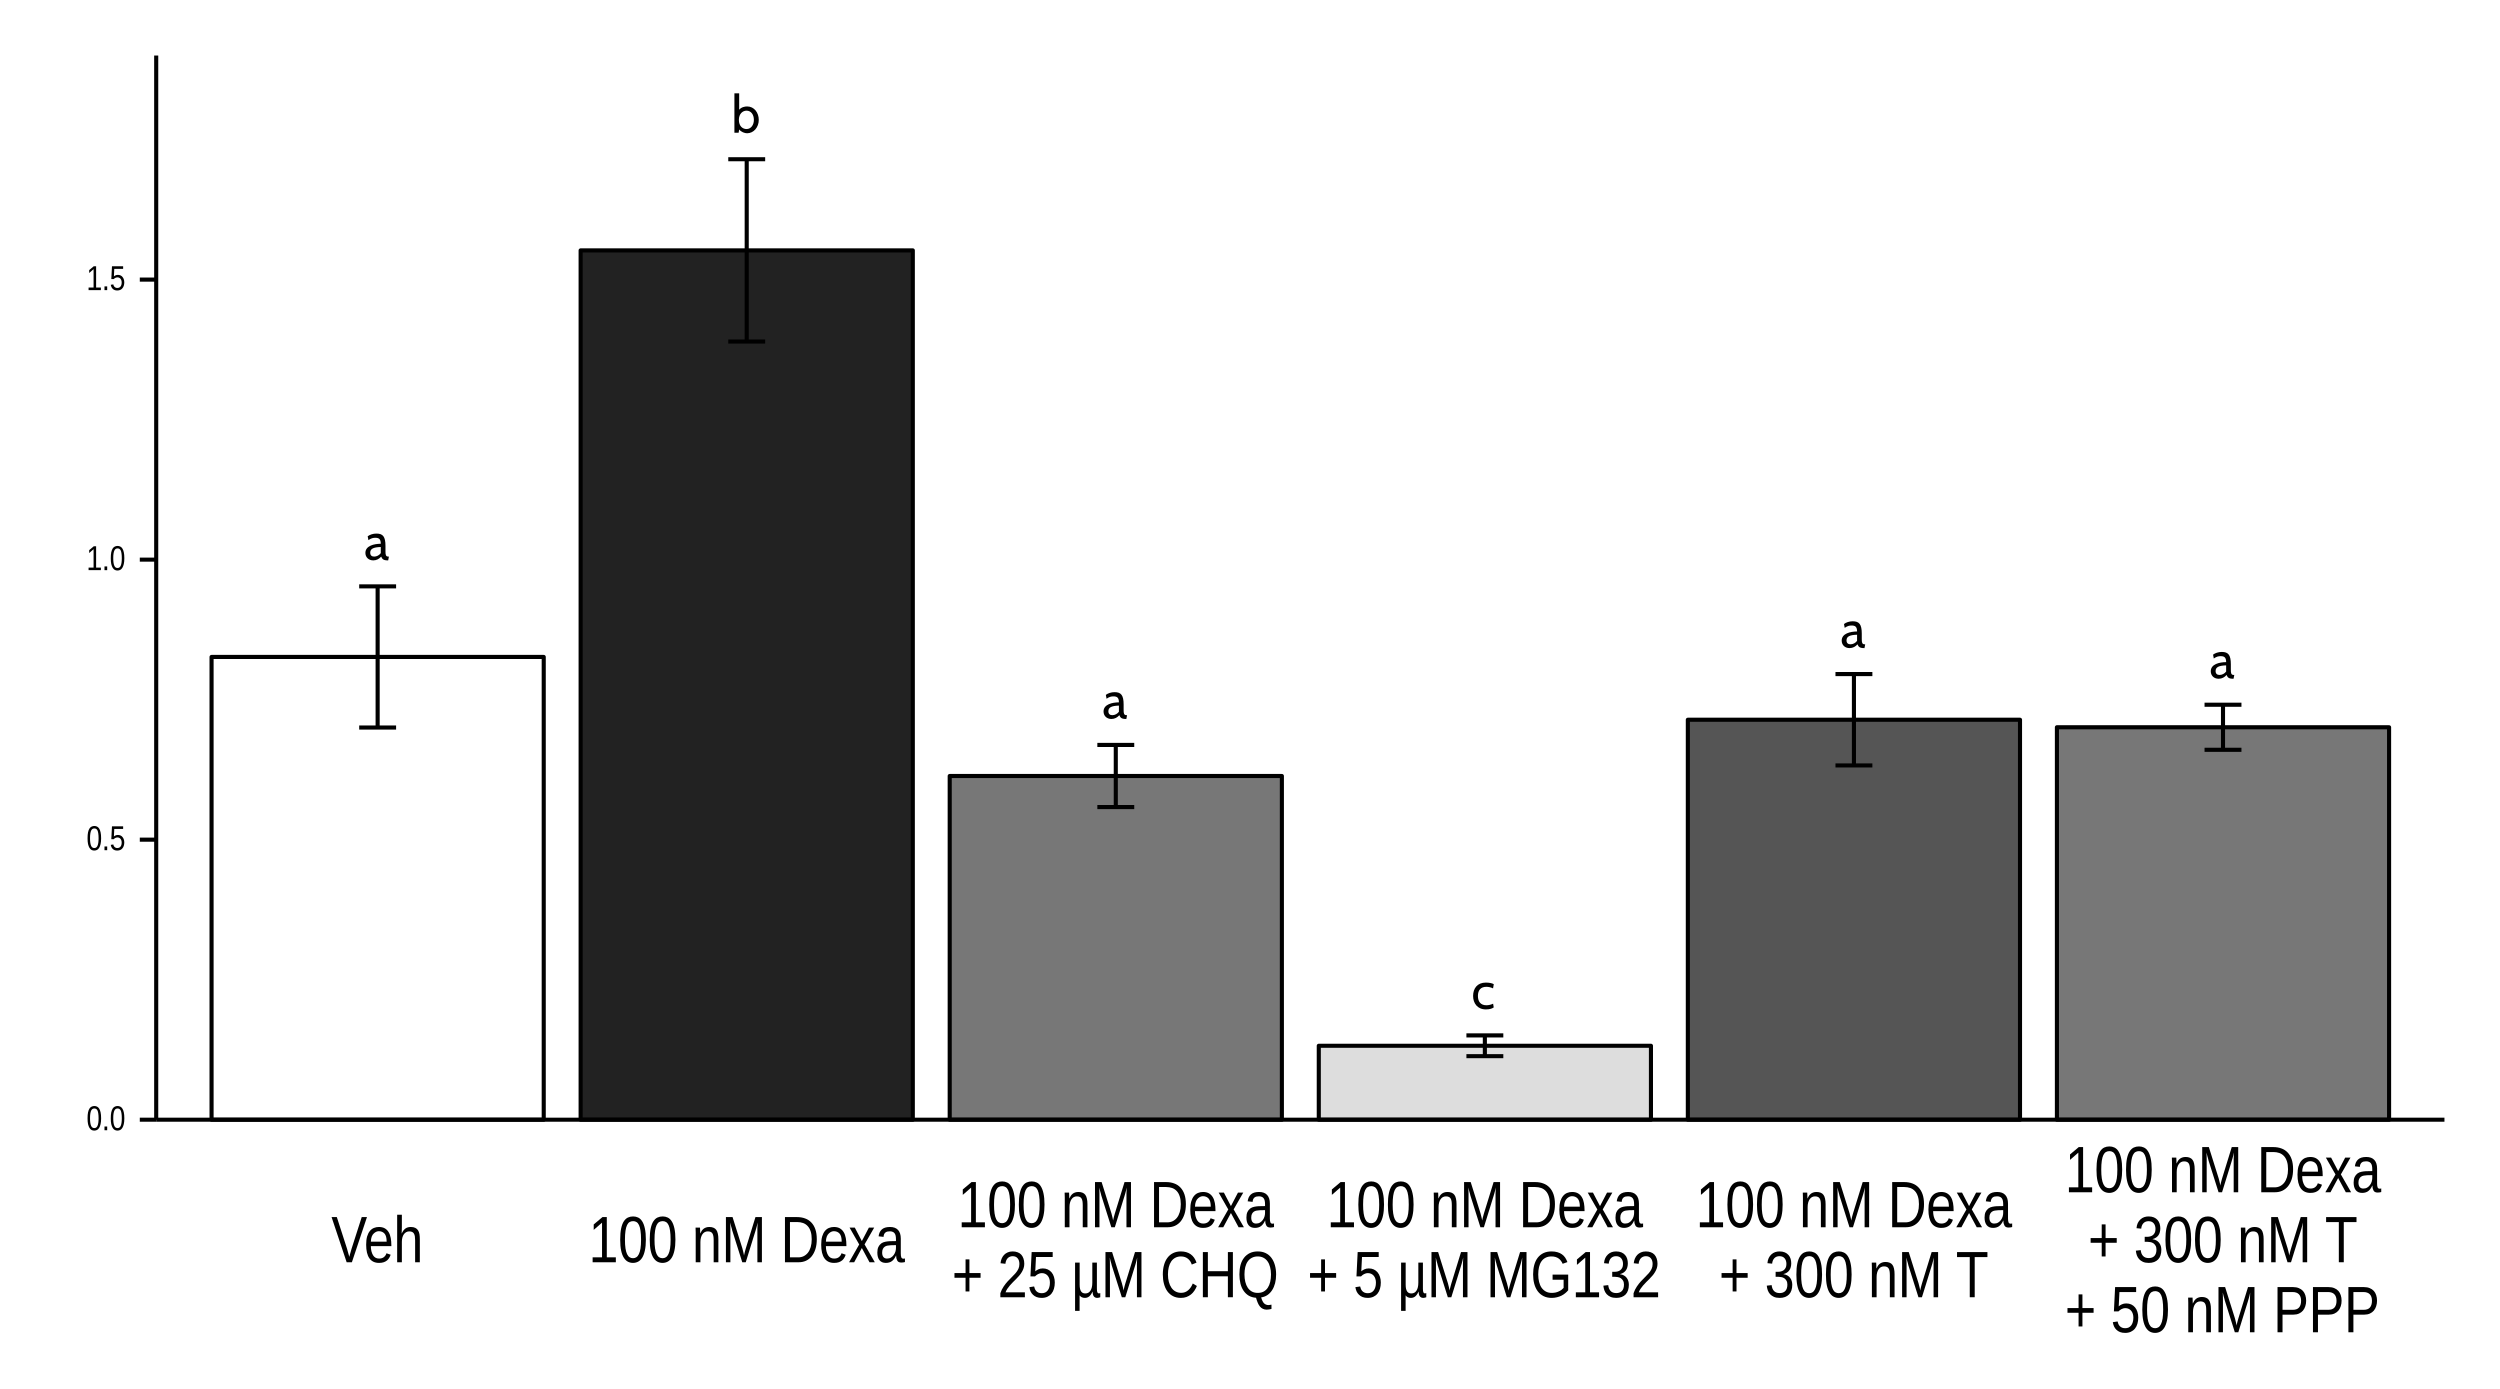 <?xml version="1.0" encoding="UTF-8"?>
<svg xmlns="http://www.w3.org/2000/svg" xmlns:xlink="http://www.w3.org/1999/xlink" width="648pt" height="360pt" viewBox="0 0 648 360" version="1.1">
<defs>
<g>
<symbol overflow="visible" id="glyph0-0">
<path style="stroke:none;" d="M 2.203 -3.406 L 2.203 -4.906 L 0.984 -4.906 L 0.984 -3.406 Z M 2.203 -3.406 "/>
</symbol>
<symbol overflow="visible" id="glyph0-1">
<path style="stroke:none;" d="M 6.422 -0.844 L 6.297 -0.844 C 5.594 -0.844 5.531 -1.297 5.531 -2.25 L 5.531 -3.609 C 5.531 -6.016 4.875 -6.812 3.188 -6.812 C 2.297 -6.812 1.453 -6.516 0.922 -6.109 L 1.109 -5.109 C 1.812 -5.609 2.359 -5.719 2.859 -5.719 C 3.797 -5.719 4.312 -5.438 4.312 -4.172 C 2.609 -4.156 0.328 -3.672 0.328 -1.797 C 0.328 -0.688 1.141 0.141 2.375 0.141 C 3.234 0.141 3.922 -0.266 4.422 -0.844 C 4.688 -0.219 4.953 0.141 6.141 0.141 L 6.234 0.141 Z M 4.312 -1.734 C 3.922 -1.203 3.266 -0.844 2.609 -0.844 C 2 -0.844 1.578 -1.141 1.578 -1.859 C 1.578 -2.859 2.375 -3.266 4.312 -3.328 Z M 4.312 -1.734 "/>
</symbol>
<symbol overflow="visible" id="glyph0-2">
<path style="stroke:none;" d="M 4.094 0.141 C 5.797 0.141 7.125 -1.391 7.125 -3.328 C 7.125 -5.156 5.969 -6.812 4.109 -6.812 C 3.516 -6.812 2.609 -6.641 2.047 -5.953 L 2.047 -10.203 L 0.812 -10.203 L 0.812 0 L 1.906 0 L 2.047 -0.844 C 2.547 -0.188 3.5 0.141 4.094 0.141 Z M 3.953 -5.719 C 5.125 -5.719 5.859 -4.688 5.859 -3.328 C 5.859 -2.031 5.125 -0.953 3.953 -0.953 C 2.984 -0.953 1.969 -1.656 1.969 -3.328 C 1.969 -4.938 2.984 -5.719 3.953 -5.719 Z M 3.953 -5.719 "/>
</symbol>
<symbol overflow="visible" id="glyph0-3">
<path style="stroke:none;" d="M 3.766 0.141 C 4.844 0.141 5.406 -0.109 5.797 -0.375 L 5.641 -1.344 C 5.109 -1.094 4.516 -0.938 3.891 -0.938 C 2.406 -0.938 1.703 -1.891 1.703 -3.344 C 1.703 -4.828 2.406 -5.719 3.891 -5.719 C 4.516 -5.719 5.094 -5.562 5.625 -5.312 L 5.812 -6.406 C 5.422 -6.625 4.766 -6.812 3.75 -6.812 C 1.531 -6.812 0.453 -5.297 0.453 -3.344 C 0.453 -1.484 1.547 0.141 3.766 0.141 Z M 3.766 0.141 "/>
</symbol>
<symbol overflow="visible" id="glyph1-0">
<path style="stroke:none;" d="M 0.188 0 L 0.188 -6 L 1.672 -6 L 1.672 0 Z M 0.375 -0.297 L 1.5 -0.297 L 1.5 -5.703 L 0.375 -5.703 Z M 0.375 -0.297 "/>
</symbol>
<symbol overflow="visible" id="glyph1-1">
<path style="stroke:none;" d="M 3.812 -3.094 C 3.812 -2.5 3.766 -2 3.672 -1.594 C 3.578 -1.188 3.453 -0.859 3.297 -0.609 C 3.141 -0.359 2.953 -0.176 2.734 -0.062 C 2.516 0.039 2.281 0.094 2.031 0.094 C 1.789 0.094 1.562 0.039 1.344 -0.062 C 1.133 -0.176 0.953 -0.359 0.797 -0.609 C 0.641 -0.859 0.516 -1.188 0.422 -1.594 C 0.336 -2 0.297 -2.5 0.297 -3.094 C 0.297 -3.719 0.336 -4.234 0.422 -4.641 C 0.516 -5.055 0.641 -5.383 0.797 -5.625 C 0.953 -5.863 1.141 -6.031 1.359 -6.125 C 1.578 -6.227 1.812 -6.281 2.062 -6.281 C 2.312 -6.281 2.539 -6.227 2.75 -6.125 C 2.957 -6.031 3.141 -5.863 3.297 -5.625 C 3.461 -5.383 3.586 -5.055 3.672 -4.641 C 3.766 -4.234 3.812 -3.719 3.812 -3.094 Z M 3.156 -3.094 C 3.156 -3.594 3.129 -4.004 3.078 -4.328 C 3.035 -4.648 2.969 -4.91 2.875 -5.109 C 2.781 -5.305 2.664 -5.441 2.531 -5.516 C 2.395 -5.598 2.238 -5.641 2.062 -5.641 C 1.883 -5.641 1.723 -5.598 1.578 -5.516 C 1.441 -5.43 1.328 -5.289 1.234 -5.094 C 1.141 -4.906 1.066 -4.645 1.016 -4.312 C 0.961 -3.988 0.938 -3.582 0.938 -3.094 C 0.938 -2.625 0.961 -2.223 1.016 -1.891 C 1.066 -1.566 1.141 -1.305 1.234 -1.109 C 1.328 -0.91 1.441 -0.77 1.578 -0.688 C 1.711 -0.602 1.867 -0.562 2.047 -0.562 C 2.223 -0.562 2.379 -0.602 2.516 -0.688 C 2.648 -0.77 2.766 -0.91 2.859 -1.109 C 2.953 -1.305 3.023 -1.566 3.078 -1.891 C 3.129 -2.223 3.156 -2.625 3.156 -3.094 Z M 3.156 -3.094 "/>
</symbol>
<symbol overflow="visible" id="glyph1-2">
<path style="stroke:none;" d="M 0.672 0 L 0.672 -0.969 L 1.375 -0.969 L 1.375 0 Z M 0.672 0 "/>
</symbol>
<symbol overflow="visible" id="glyph1-3">
<path style="stroke:none;" d="M 3.797 -2.016 C 3.797 -1.703 3.754 -1.414 3.672 -1.156 C 3.598 -0.906 3.484 -0.688 3.328 -0.5 C 3.18 -0.312 2.992 -0.164 2.766 -0.062 C 2.547 0.039 2.285 0.094 1.984 0.094 C 1.723 0.094 1.492 0.055 1.297 -0.016 C 1.098 -0.098 0.93 -0.207 0.797 -0.344 C 0.66 -0.477 0.551 -0.633 0.469 -0.812 C 0.383 -0.988 0.328 -1.18 0.297 -1.391 L 0.953 -1.484 C 0.973 -1.359 1.008 -1.238 1.062 -1.125 C 1.113 -1.02 1.18 -0.926 1.266 -0.844 C 1.348 -0.758 1.445 -0.691 1.562 -0.641 C 1.688 -0.586 1.836 -0.562 2.016 -0.562 C 2.18 -0.562 2.332 -0.594 2.469 -0.656 C 2.602 -0.719 2.719 -0.805 2.812 -0.922 C 2.914 -1.047 2.992 -1.195 3.047 -1.375 C 3.098 -1.562 3.125 -1.77 3.125 -2 C 3.125 -2.188 3.098 -2.359 3.047 -2.516 C 2.992 -2.68 2.922 -2.82 2.828 -2.938 C 2.734 -3.051 2.617 -3.141 2.484 -3.203 C 2.348 -3.273 2.191 -3.312 2.016 -3.312 C 1.91 -3.312 1.812 -3.297 1.719 -3.266 C 1.633 -3.242 1.551 -3.211 1.469 -3.172 C 1.395 -3.129 1.32 -3.082 1.25 -3.031 C 1.188 -2.977 1.129 -2.922 1.078 -2.859 L 0.438 -2.859 L 0.609 -6.188 L 3.5 -6.188 L 3.5 -5.516 L 1.203 -5.516 L 1.109 -3.562 C 1.223 -3.664 1.363 -3.754 1.531 -3.828 C 1.707 -3.91 1.914 -3.953 2.156 -3.953 C 2.406 -3.953 2.629 -3.906 2.828 -3.812 C 3.035 -3.719 3.207 -3.582 3.344 -3.406 C 3.488 -3.238 3.598 -3.035 3.672 -2.797 C 3.754 -2.555 3.797 -2.297 3.797 -2.016 Z M 3.797 -2.016 "/>
</symbol>
<symbol overflow="visible" id="glyph1-4">
<path style="stroke:none;" d="M 0.562 0 L 0.562 -0.672 L 1.859 -0.672 L 1.859 -5.438 L 0.719 -4.438 L 0.719 -5.188 L 1.906 -6.188 L 2.516 -6.188 L 2.516 -0.672 L 3.75 -0.672 L 3.75 0 Z M 0.562 0 "/>
</symbol>
<symbol overflow="visible" id="glyph2-0">
<path style="stroke:none;" d="M 0.344 0 L 0.344 -11.328 L 3.172 -11.328 L 3.172 0 Z M 0.703 -0.562 L 2.828 -0.562 L 2.828 -10.766 L 0.703 -10.766 Z M 0.703 -0.562 "/>
</symbol>
<symbol overflow="visible" id="glyph2-1">
<path style="stroke:none;" d="M 5.328 0 L 3.969 0 L 0.062 -11.703 L 1.422 -11.703 L 4.078 -3.469 C 4.078 -3.469 4.145 -3.219 4.281 -2.719 L 4.469 -2.062 C 4.469 -2.062 4.531 -1.836 4.656 -1.391 C 4.656 -1.391 4.711 -1.609 4.828 -2.047 C 4.828 -2.047 4.891 -2.266 5.016 -2.703 L 5.234 -3.469 L 7.875 -11.703 L 9.234 -11.703 Z M 5.328 0 "/>
</symbol>
<symbol overflow="visible" id="glyph2-2">
<path style="stroke:none;" d="M 1.812 -4.172 C 1.812 -3.703 1.859 -3.27 1.953 -2.875 C 2.055 -2.477 2.191 -2.133 2.359 -1.844 C 2.523 -1.562 2.738 -1.344 3 -1.188 C 3.258 -1.031 3.57 -0.953 3.938 -0.953 C 4.469 -0.953 4.891 -1.082 5.203 -1.344 C 5.523 -1.602 5.742 -1.93 5.859 -2.328 L 6.938 -1.953 C 6.863 -1.703 6.754 -1.453 6.609 -1.203 C 6.473 -0.953 6.289 -0.723 6.062 -0.516 C 5.832 -0.316 5.539 -0.148 5.188 -0.016 C 4.844 0.109 4.426 0.172 3.938 0.172 C 2.844 0.172 2.008 -0.223 1.438 -1.016 C 0.875 -1.805 0.594 -2.984 0.594 -4.547 C 0.594 -5.391 0.676 -6.102 0.844 -6.688 C 1.02 -7.27 1.258 -7.742 1.562 -8.109 C 1.863 -8.473 2.211 -8.734 2.609 -8.891 C 3.004 -9.055 3.43 -9.141 3.891 -9.141 C 4.504 -9.141 5.02 -9.02 5.438 -8.781 C 6.238 -8.312 6.75 -7.473 6.969 -6.266 C 7.07 -5.68 7.125 -5.051 7.125 -4.375 L 7.125 -4.172 Z M 5.906 -5.328 C 5.906 -6.328 5.719 -7.031 5.344 -7.438 C 4.969 -7.844 4.477 -8.047 3.875 -8.047 C 3.438 -8.047 3.016 -7.863 2.609 -7.5 C 2.109 -7.07 1.844 -6.348 1.812 -5.328 Z M 5.906 -5.328 "/>
</symbol>
<symbol overflow="visible" id="glyph2-3">
<path style="stroke:none;" d="M 2.156 -7.453 C 2.289 -7.754 2.438 -8.008 2.594 -8.219 C 2.758 -8.438 2.938 -8.613 3.125 -8.75 C 3.312 -8.883 3.52 -8.984 3.75 -9.047 C 3.977 -9.109 4.234 -9.141 4.516 -9.141 C 4.984 -9.141 5.367 -9.062 5.672 -8.906 C 5.973 -8.758 6.211 -8.547 6.391 -8.266 C 6.566 -7.984 6.688 -7.648 6.75 -7.266 C 6.812 -6.879 6.844 -6.453 6.844 -5.984 L 6.844 0 L 5.625 0 L 5.625 -5.688 C 5.625 -6.07 5.602 -6.406 5.562 -6.688 C 5.52 -6.977 5.441 -7.219 5.328 -7.406 C 5.223 -7.602 5.07 -7.75 4.875 -7.844 C 4.676 -7.945 4.414 -8 4.094 -8 C 3.812 -8 3.551 -7.93 3.312 -7.797 C 3.082 -7.672 2.883 -7.492 2.719 -7.266 C 2.551 -7.035 2.422 -6.754 2.328 -6.422 C 2.234 -6.086 2.188 -5.711 2.188 -5.297 L 2.188 0 L 0.969 0 L 0.969 -12.312 L 2.188 -12.312 L 2.188 -9.109 C 2.188 -8.93 2.18 -8.75 2.172 -8.562 C 2.172 -8.383 2.164 -8.219 2.156 -8.062 C 2.156 -7.906 2.148 -7.77 2.141 -7.656 C 2.141 -7.551 2.141 -7.484 2.141 -7.453 Z M 2.156 -7.453 "/>
</symbol>
<symbol overflow="visible" id="glyph2-4">
<path style="stroke:none;" d="M 1.062 0 L 1.062 -1.266 L 3.5 -1.266 L 3.5 -10.266 L 1.344 -8.391 L 1.344 -9.797 L 3.609 -11.703 L 4.734 -11.703 L 4.734 -1.266 L 7.078 -1.266 L 7.078 0 Z M 1.062 0 "/>
</symbol>
<symbol overflow="visible" id="glyph2-5">
<path style="stroke:none;" d="M 7.203 -5.859 C 7.203 -4.734 7.113 -3.785 6.938 -3.016 C 6.77 -2.254 6.535 -1.633 6.234 -1.156 C 5.93 -0.688 5.578 -0.348 5.172 -0.141 C 4.766 0.066 4.328 0.172 3.859 0.172 C 3.391 0.172 2.953 0.066 2.547 -0.141 C 2.148 -0.348 1.801 -0.688 1.5 -1.156 C 1.195 -1.625 0.961 -2.238 0.797 -3 C 0.629 -3.77 0.547 -4.723 0.547 -5.859 C 0.547 -7.035 0.629 -8.008 0.797 -8.781 C 0.961 -9.551 1.195 -10.164 1.5 -10.625 C 1.801 -11.082 2.156 -11.406 2.562 -11.594 C 2.969 -11.781 3.414 -11.875 3.906 -11.875 C 4.363 -11.875 4.789 -11.781 5.188 -11.594 C 5.594 -11.406 5.941 -11.082 6.234 -10.625 C 6.535 -10.164 6.77 -9.551 6.938 -8.781 C 7.113 -8.008 7.203 -7.035 7.203 -5.859 Z M 5.953 -5.859 C 5.953 -6.785 5.906 -7.555 5.812 -8.172 C 5.727 -8.785 5.598 -9.273 5.422 -9.641 C 5.242 -10.016 5.023 -10.273 4.766 -10.422 C 4.516 -10.578 4.227 -10.656 3.906 -10.656 C 3.562 -10.656 3.254 -10.578 2.984 -10.422 C 2.723 -10.266 2.504 -10.004 2.328 -9.641 C 2.148 -9.273 2.016 -8.781 1.922 -8.156 C 1.828 -7.539 1.781 -6.773 1.781 -5.859 C 1.781 -4.953 1.828 -4.191 1.922 -3.578 C 2.016 -2.973 2.148 -2.484 2.328 -2.109 C 2.504 -1.734 2.723 -1.461 2.984 -1.297 C 3.242 -1.129 3.539 -1.047 3.875 -1.047 C 4.195 -1.047 4.484 -1.129 4.734 -1.297 C 4.992 -1.461 5.211 -1.734 5.391 -2.109 C 5.578 -2.484 5.719 -2.973 5.812 -3.578 C 5.906 -4.191 5.953 -4.953 5.953 -5.859 Z M 5.953 -5.859 "/>
</symbol>
<symbol overflow="visible" id="glyph2-6">
<path style="stroke:none;" d=""/>
</symbol>
<symbol overflow="visible" id="glyph2-7">
<path style="stroke:none;" d="M 5.625 0 L 5.625 -5.688 C 5.625 -6.125 5.598 -6.488 5.547 -6.781 C 5.492 -7.082 5.406 -7.32 5.281 -7.5 C 5.164 -7.676 5.008 -7.801 4.812 -7.875 C 4.625 -7.957 4.383 -8 4.094 -8 C 3.812 -8 3.551 -7.938 3.312 -7.812 C 3.082 -7.688 2.883 -7.504 2.719 -7.266 C 2.551 -7.035 2.422 -6.742 2.328 -6.391 C 2.234 -6.047 2.188 -5.648 2.188 -5.203 L 2.188 0 L 0.969 0 L 0.969 -7.062 C 0.969 -7.062 0.969 -7.258 0.969 -7.656 C 0.969 -7.863 0.961 -8.062 0.953 -8.25 C 0.953 -8.438 0.945 -8.594 0.938 -8.719 C 0.938 -8.852 0.938 -8.941 0.938 -8.984 L 2.078 -8.984 C 2.086 -8.953 2.094 -8.875 2.094 -8.75 C 2.094 -8.633 2.098 -8.5 2.109 -8.344 C 2.117 -8.188 2.125 -8.023 2.125 -7.859 C 2.133 -7.691 2.141 -7.555 2.141 -7.453 L 2.156 -7.453 C 2.27 -7.711 2.395 -7.945 2.531 -8.156 C 2.676 -8.363 2.844 -8.539 3.031 -8.688 C 3.219 -8.832 3.43 -8.941 3.672 -9.016 C 3.91 -9.098 4.191 -9.141 4.516 -9.141 C 4.922 -9.141 5.27 -9.078 5.562 -8.953 C 5.863 -8.836 6.109 -8.648 6.297 -8.391 C 6.484 -8.141 6.617 -7.812 6.703 -7.406 C 6.797 -7.008 6.844 -6.535 6.844 -5.984 L 6.844 0 Z M 5.625 0 "/>
</symbol>
<symbol overflow="visible" id="glyph2-8">
<path style="stroke:none;" d="M 9.297 0 L 9.297 -7.797 C 9.297 -8.078 9.297 -8.363 9.297 -8.656 C 9.305 -8.957 9.316 -9.227 9.328 -9.469 C 9.336 -9.75 9.348 -10.023 9.359 -10.297 C 9.297 -10.016 9.234 -9.734 9.172 -9.453 C 9.172 -9.453 9.102 -9.203 8.969 -8.703 C 8.895 -8.43 8.82 -8.188 8.75 -7.969 L 6.281 0 L 5.375 0 L 2.859 -7.969 C 2.828 -8.051 2.797 -8.148 2.766 -8.266 L 2.688 -8.609 L 2.578 -9 L 2.469 -9.375 C 2.395 -9.664 2.32 -9.973 2.25 -10.297 C 2.258 -9.984 2.27 -9.676 2.281 -9.375 C 2.289 -9.113 2.297 -8.836 2.297 -8.547 C 2.297 -8.266 2.297 -8.016 2.297 -7.797 L 2.297 0 L 1.141 0 L 1.141 -11.703 L 2.859 -11.703 L 5.406 -3.594 C 5.438 -3.477 5.473 -3.332 5.516 -3.156 C 5.566 -2.977 5.613 -2.797 5.656 -2.609 C 5.695 -2.43 5.734 -2.258 5.766 -2.094 C 5.797 -1.938 5.816 -1.816 5.828 -1.734 C 5.848 -1.816 5.875 -1.941 5.906 -2.109 C 5.938 -2.273 5.977 -2.445 6.031 -2.625 L 6.172 -3.156 C 6.223 -3.332 6.266 -3.477 6.297 -3.594 L 8.797 -11.703 L 10.469 -11.703 L 10.469 0 Z M 9.297 0 "/>
</symbol>
<symbol overflow="visible" id="glyph2-9">
<path style="stroke:none;" d="M 9.391 -5.969 C 9.391 -4.988 9.27 -4.129 9.031 -3.391 C 8.789 -2.648 8.461 -2.023 8.047 -1.516 C 7.629 -1.016 7.133 -0.633 6.562 -0.375 C 6 -0.125 5.391 0 4.734 0 L 1.141 0 L 1.141 -11.703 L 4.312 -11.703 C 5.051 -11.703 5.727 -11.586 6.344 -11.359 C 6.969 -11.141 7.504 -10.797 7.953 -10.328 C 8.41 -9.859 8.766 -9.266 9.016 -8.547 C 9.266 -7.828 9.391 -6.969 9.391 -5.969 Z M 8.078 -5.969 C 8.078 -6.758 7.984 -7.438 7.797 -8 C 7.617 -8.562 7.363 -9.02 7.031 -9.375 C 6.695 -9.738 6.297 -10.004 5.828 -10.172 C 5.359 -10.336 4.844 -10.422 4.281 -10.422 L 2.438 -10.422 L 2.438 -1.266 L 4.578 -1.266 C 5.086 -1.266 5.551 -1.363 5.969 -1.562 C 6.395 -1.77 6.766 -2.066 7.078 -2.453 C 7.391 -2.848 7.633 -3.336 7.812 -3.922 C 7.988 -4.516 8.078 -5.195 8.078 -5.969 Z M 8.078 -5.969 "/>
</symbol>
<symbol overflow="visible" id="glyph2-10">
<path style="stroke:none;" d="M 5.453 0 L 3.469 -3.688 L 1.484 0 L 0.156 0 L 2.781 -4.609 L 0.281 -8.984 L 1.641 -8.984 L 3.469 -5.484 L 5.297 -8.984 L 6.672 -8.984 L 4.172 -4.625 L 6.828 0 Z M 5.453 0 "/>
</symbol>
<symbol overflow="visible" id="glyph2-11">
<path style="stroke:none;" d="M 2.812 0.172 C 2.07 0.172 1.516 -0.066 1.141 -0.547 C 0.773 -1.023 0.594 -1.676 0.594 -2.5 C 0.594 -3.094 0.68 -3.578 0.859 -3.953 C 1.047 -4.336 1.285 -4.641 1.578 -4.859 C 1.879 -5.078 2.219 -5.223 2.594 -5.297 C 2.977 -5.379 3.367 -5.43 3.766 -5.453 L 5.422 -5.484 L 5.422 -5.969 C 5.422 -6.344 5.391 -6.66 5.328 -6.922 C 5.266 -7.18 5.164 -7.391 5.031 -7.547 C 4.906 -7.703 4.742 -7.816 4.547 -7.891 C 4.348 -7.973 4.113 -8.016 3.844 -8.016 C 3.602 -8.016 3.391 -7.992 3.203 -7.953 C 3.016 -7.91 2.848 -7.832 2.703 -7.719 C 2.566 -7.613 2.453 -7.469 2.359 -7.281 C 2.273 -7.094 2.223 -6.859 2.203 -6.578 L 0.922 -6.719 C 0.961 -7.07 1.047 -7.395 1.172 -7.688 C 1.305 -7.988 1.488 -8.25 1.719 -8.469 C 1.945 -8.688 2.238 -8.852 2.594 -8.969 C 2.945 -9.082 3.375 -9.141 3.875 -9.141 C 4.801 -9.141 5.5 -8.879 5.969 -8.359 C 6.438 -7.848 6.672 -7.102 6.672 -6.125 L 6.672 -2.266 C 6.672 -1.816 6.719 -1.477 6.812 -1.25 C 6.906 -1.031 7.086 -0.922 7.359 -0.922 C 7.422 -0.922 7.484 -0.926 7.547 -0.938 C 7.617 -0.945 7.688 -0.961 7.75 -0.984 L 7.75 -0.047 C 7.594 -0.004 7.438 0.023 7.281 0.047 C 7.133 0.066 6.977 0.078 6.812 0.078 C 6.57 0.078 6.367 0.039 6.203 -0.031 C 6.035 -0.102 5.898 -0.211 5.797 -0.359 C 5.703 -0.516 5.625 -0.703 5.562 -0.922 C 5.508 -1.148 5.477 -1.414 5.469 -1.719 L 5.422 -1.719 C 5.297 -1.426 5.148 -1.164 4.984 -0.938 C 4.828 -0.707 4.645 -0.508 4.438 -0.344 C 4.238 -0.176 4.004 -0.051 3.734 0.031 C 3.461 0.125 3.156 0.172 2.812 0.172 Z M 3.094 -0.953 C 3.488 -0.953 3.832 -1.039 4.125 -1.219 C 4.414 -1.395 4.656 -1.617 4.844 -1.891 C 5.039 -2.16 5.188 -2.453 5.281 -2.766 C 5.375 -3.086 5.422 -3.395 5.422 -3.688 L 5.422 -4.438 L 4.078 -4.406 C 3.785 -4.395 3.504 -4.363 3.234 -4.312 C 2.961 -4.27 2.723 -4.176 2.516 -4.031 C 2.316 -3.895 2.156 -3.703 2.031 -3.453 C 1.906 -3.211 1.844 -2.891 1.844 -2.484 C 1.844 -1.992 1.953 -1.613 2.172 -1.344 C 2.391 -1.082 2.695 -0.953 3.094 -0.953 Z M 3.094 -0.953 "/>
</symbol>
<symbol overflow="visible" id="glyph2-12">
<path style="stroke:none;" d="M 4.562 -5.047 L 4.562 -1.5 L 3.562 -1.5 L 3.562 -5.047 L 0.688 -5.047 L 0.688 -6.266 L 3.562 -6.266 L 3.562 -9.812 L 4.562 -9.812 L 4.562 -6.266 L 7.453 -6.266 L 7.453 -5.047 Z M 4.562 -5.047 "/>
</symbol>
<symbol overflow="visible" id="glyph2-13">
<path style="stroke:none;" d="M 0.703 0 L 0.703 -1.047 C 0.93 -1.703 1.211 -2.273 1.547 -2.766 C 1.879 -3.266 2.227 -3.711 2.594 -4.109 C 2.969 -4.516 3.332 -4.891 3.688 -5.234 C 4.051 -5.578 4.379 -5.922 4.672 -6.266 C 4.961 -6.609 5.195 -6.969 5.375 -7.344 C 5.551 -7.719 5.641 -8.141 5.641 -8.609 C 5.641 -8.941 5.598 -9.234 5.516 -9.484 C 5.43 -9.742 5.312 -9.957 5.156 -10.125 C 5.008 -10.301 4.828 -10.43 4.609 -10.516 C 4.398 -10.598 4.16 -10.641 3.891 -10.641 C 3.648 -10.641 3.422 -10.598 3.203 -10.516 C 2.984 -10.43 2.789 -10.305 2.625 -10.141 C 2.457 -9.973 2.32 -9.766 2.219 -9.516 C 2.113 -9.273 2.047 -8.992 2.016 -8.672 L 0.75 -8.812 C 0.789 -9.227 0.883 -9.617 1.031 -9.984 C 1.188 -10.359 1.395 -10.688 1.656 -10.969 C 1.926 -11.25 2.242 -11.469 2.609 -11.625 C 2.973 -11.789 3.398 -11.875 3.891 -11.875 C 4.367 -11.875 4.797 -11.801 5.172 -11.656 C 5.547 -11.52 5.859 -11.316 6.109 -11.047 C 6.359 -10.773 6.551 -10.441 6.688 -10.047 C 6.832 -9.648 6.906 -9.191 6.906 -8.672 C 6.906 -8.273 6.848 -7.898 6.734 -7.547 C 6.617 -7.191 6.461 -6.852 6.266 -6.531 C 6.078 -6.207 5.852 -5.895 5.594 -5.594 C 5.344 -5.301 5.078 -5.016 4.797 -4.734 L 3.953 -3.891 C 3.672 -3.609 3.406 -3.32 3.156 -3.031 C 2.914 -2.75 2.695 -2.461 2.5 -2.172 C 2.312 -1.891 2.16 -1.586 2.047 -1.266 L 7.062 -1.266 L 7.062 0 Z M 0.703 0 "/>
</symbol>
<symbol overflow="visible" id="glyph2-14">
<path style="stroke:none;" d="M 7.156 -3.812 C 7.156 -3.227 7.082 -2.691 6.938 -2.203 C 6.801 -1.711 6.586 -1.289 6.297 -0.938 C 6.016 -0.594 5.66 -0.32 5.234 -0.125 C 4.805 0.07 4.316 0.172 3.766 0.172 C 3.254 0.172 2.812 0.098 2.438 -0.047 C 2.07 -0.191 1.758 -0.391 1.5 -0.641 C 1.238 -0.891 1.031 -1.18 0.875 -1.516 C 0.727 -1.859 0.625 -2.223 0.562 -2.609 L 1.797 -2.797 C 1.848 -2.566 1.914 -2.348 2 -2.141 C 2.094 -1.93 2.219 -1.742 2.375 -1.578 C 2.531 -1.422 2.723 -1.289 2.953 -1.188 C 3.18 -1.094 3.461 -1.047 3.797 -1.047 C 4.109 -1.047 4.395 -1.102 4.656 -1.219 C 4.914 -1.344 5.133 -1.52 5.312 -1.75 C 5.5 -1.988 5.641 -2.273 5.734 -2.609 C 5.836 -2.953 5.891 -3.344 5.891 -3.781 C 5.891 -4.133 5.844 -4.461 5.75 -4.766 C 5.656 -5.066 5.52 -5.328 5.344 -5.547 C 5.164 -5.766 4.945 -5.938 4.688 -6.062 C 4.438 -6.188 4.145 -6.25 3.812 -6.25 C 3.613 -6.25 3.426 -6.223 3.25 -6.172 C 3.082 -6.129 2.926 -6.066 2.781 -5.984 C 2.633 -5.91 2.5 -5.82 2.375 -5.719 C 2.25 -5.613 2.133 -5.508 2.031 -5.406 L 0.844 -5.406 L 1.156 -11.703 L 6.609 -11.703 L 6.609 -10.422 L 2.281 -10.422 L 2.094 -6.719 C 2.312 -6.914 2.582 -7.086 2.906 -7.234 C 3.227 -7.391 3.613 -7.469 4.062 -7.469 C 4.539 -7.469 4.969 -7.379 5.344 -7.203 C 5.727 -7.023 6.055 -6.77 6.328 -6.438 C 6.598 -6.113 6.801 -5.727 6.938 -5.281 C 7.082 -4.832 7.156 -4.344 7.156 -3.812 Z M 7.156 -3.812 "/>
</symbol>
<symbol overflow="visible" id="glyph2-15">
<path style="stroke:none;" d="M 0.922 3.531 L 0.922 -8.984 L 2.109 -8.984 L 2.109 -3.281 C 2.109 -2.852 2.141 -2.492 2.203 -2.203 C 2.273 -1.91 2.375 -1.672 2.5 -1.484 C 2.633 -1.305 2.789 -1.176 2.969 -1.094 C 3.156 -1.02 3.363 -0.984 3.594 -0.984 C 4.156 -0.984 4.594 -1.223 4.906 -1.703 C 5.227 -2.191 5.391 -2.883 5.391 -3.781 L 5.391 -8.984 L 6.578 -8.984 L 6.578 -2.203 C 6.578 -1.961 6.586 -1.766 6.609 -1.609 C 6.641 -1.453 6.676 -1.328 6.719 -1.234 C 6.758 -1.148 6.812 -1.086 6.875 -1.047 C 6.938 -1.016 7.008 -1 7.094 -1 C 7.133 -1 7.191 -1.004 7.266 -1.016 C 7.336 -1.035 7.398 -1.055 7.453 -1.078 L 7.453 0 C 7.328 0.039 7.207 0.078 7.094 0.109 C 6.988 0.148 6.859 0.172 6.703 0.172 C 6.461 0.172 6.266 0.129 6.109 0.047 C 5.953 -0.035 5.828 -0.148 5.734 -0.297 C 5.641 -0.441 5.57 -0.613 5.531 -0.812 C 5.488 -1.008 5.461 -1.219 5.453 -1.438 L 5.422 -1.438 C 5.203 -0.914 4.93 -0.516 4.609 -0.234 C 4.285 0.035 3.906 0.172 3.469 0.172 C 3.164 0.172 2.895 0.113 2.656 0 C 2.426 -0.113 2.238 -0.273 2.094 -0.484 L 2.094 3.531 Z M 0.922 3.531 "/>
</symbol>
<symbol overflow="visible" id="glyph2-16">
<path style="stroke:none;" d="M 5.391 -10.578 C 4.848 -10.578 4.363 -10.461 3.938 -10.234 C 3.52 -10.016 3.172 -9.703 2.891 -9.297 C 2.609 -8.891 2.395 -8.395 2.25 -7.812 C 2.102 -7.238 2.031 -6.602 2.031 -5.906 C 2.031 -5.195 2.109 -4.551 2.266 -3.969 C 2.422 -3.383 2.645 -2.879 2.938 -2.453 C 3.227 -2.035 3.586 -1.711 4.016 -1.484 C 4.441 -1.254 4.922 -1.141 5.453 -1.141 C 5.816 -1.141 6.148 -1.195 6.453 -1.312 C 6.766 -1.438 7.039 -1.602 7.281 -1.812 C 7.531 -2.031 7.754 -2.285 7.953 -2.578 C 8.148 -2.879 8.32 -3.207 8.469 -3.562 L 9.531 -2.922 C 9.352 -2.484 9.141 -2.078 8.891 -1.703 C 8.641 -1.328 8.344 -1 8 -0.719 C 7.656 -0.445 7.266 -0.227 6.828 -0.062 C 6.398 0.094 5.914 0.172 5.375 0.172 C 4.602 0.172 3.926 0.02 3.344 -0.281 C 2.758 -0.582 2.27 -1.004 1.875 -1.547 C 1.488 -2.086 1.195 -2.727 1 -3.469 C 0.801 -4.207 0.703 -5.02 0.703 -5.906 C 0.703 -6.812 0.805 -7.633 1.016 -8.375 C 1.223 -9.113 1.523 -9.738 1.922 -10.25 C 2.316 -10.77 2.805 -11.172 3.391 -11.453 C 3.973 -11.734 4.633 -11.875 5.375 -11.875 C 6.383 -11.875 7.234 -11.629 7.922 -11.141 C 8.609 -10.648 9.113 -9.926 9.438 -8.969 L 8.203 -8.469 C 8.117 -8.75 8 -9.016 7.844 -9.266 C 7.688 -9.516 7.492 -9.738 7.266 -9.938 C 7.035 -10.133 6.766 -10.289 6.453 -10.406 C 6.141 -10.52 5.785 -10.578 5.391 -10.578 Z M 5.391 -10.578 "/>
</symbol>
<symbol overflow="visible" id="glyph2-17">
<path style="stroke:none;" d="M 7.625 0 L 7.625 -5.422 L 2.438 -5.422 L 2.438 0 L 1.141 0 L 1.141 -11.703 L 2.438 -11.703 L 2.438 -6.75 L 7.625 -6.75 L 7.625 -11.703 L 8.922 -11.703 L 8.922 0 Z M 7.625 0 "/>
</symbol>
<symbol overflow="visible" id="glyph2-18">
<path style="stroke:none;" d="M 10.188 -5.906 C 10.188 -5.082 10.098 -4.328 9.922 -3.641 C 9.742 -2.953 9.488 -2.352 9.156 -1.844 C 8.832 -1.332 8.43 -0.91 7.953 -0.578 C 7.473 -0.254 6.926 -0.047 6.312 0.047 C 6.406 0.398 6.516 0.703 6.641 0.953 C 6.766 1.203 6.898 1.406 7.047 1.562 C 7.203 1.719 7.375 1.832 7.562 1.906 C 7.758 1.988 7.973 2.031 8.203 2.031 C 8.328 2.031 8.461 2.016 8.609 1.984 C 8.754 1.961 8.879 1.941 8.984 1.922 L 8.984 3.031 C 8.805 3.082 8.613 3.125 8.406 3.156 C 8.207 3.195 7.992 3.219 7.766 3.219 C 7.379 3.219 7.039 3.145 6.75 3 C 6.457 2.863 6.203 2.66 5.984 2.391 C 5.766 2.129 5.578 1.805 5.422 1.422 C 5.266 1.047 5.117 0.617 4.984 0.141 C 4.266 0.086 3.633 -0.094 3.094 -0.406 C 2.562 -0.727 2.113 -1.156 1.75 -1.688 C 1.383 -2.219 1.113 -2.844 0.938 -3.562 C 0.758 -4.281 0.672 -5.062 0.672 -5.906 C 0.672 -6.812 0.77 -7.633 0.969 -8.375 C 1.176 -9.113 1.484 -9.738 1.891 -10.25 C 2.297 -10.77 2.797 -11.172 3.391 -11.453 C 3.984 -11.734 4.66 -11.875 5.422 -11.875 C 6.191 -11.875 6.867 -11.734 7.453 -11.453 C 8.047 -11.172 8.539 -10.77 8.938 -10.25 C 9.344 -9.727 9.648 -9.098 9.859 -8.359 C 10.078 -7.617 10.188 -6.801 10.188 -5.906 Z M 8.859 -5.906 C 8.859 -6.602 8.781 -7.238 8.625 -7.812 C 8.477 -8.395 8.258 -8.891 7.969 -9.297 C 7.688 -9.703 7.332 -10.016 6.906 -10.234 C 6.477 -10.461 5.984 -10.578 5.422 -10.578 C 4.859 -10.578 4.359 -10.461 3.922 -10.234 C 3.492 -10.016 3.133 -9.703 2.844 -9.297 C 2.551 -8.891 2.332 -8.395 2.188 -7.812 C 2.051 -7.238 1.984 -6.602 1.984 -5.906 C 1.984 -5.195 2.055 -4.551 2.203 -3.969 C 2.348 -3.383 2.562 -2.879 2.844 -2.453 C 3.133 -2.035 3.492 -1.707 3.922 -1.469 C 4.359 -1.238 4.852 -1.125 5.406 -1.125 C 6.008 -1.125 6.523 -1.238 6.953 -1.469 C 7.391 -1.707 7.75 -2.039 8.031 -2.469 C 8.312 -2.895 8.52 -3.398 8.656 -3.984 C 8.789 -4.566 8.859 -5.207 8.859 -5.906 Z M 8.859 -5.906 "/>
</symbol>
<symbol overflow="visible" id="glyph2-19">
<path style="stroke:none;" d="M 0.703 -5.906 C 0.703 -6.812 0.801 -7.633 1 -8.375 C 1.207 -9.113 1.508 -9.738 1.906 -10.25 C 2.312 -10.77 2.812 -11.172 3.406 -11.453 C 4 -11.734 4.691 -11.875 5.484 -11.875 C 6.066 -11.875 6.578 -11.805 7.016 -11.672 C 7.461 -11.547 7.848 -11.363 8.172 -11.125 C 8.504 -10.895 8.785 -10.609 9.016 -10.266 C 9.242 -9.922 9.438 -9.535 9.594 -9.109 L 8.359 -8.672 C 8.242 -8.953 8.098 -9.207 7.922 -9.438 C 7.754 -9.676 7.551 -9.879 7.312 -10.047 C 7.082 -10.211 6.812 -10.344 6.5 -10.438 C 6.195 -10.531 5.848 -10.578 5.453 -10.578 C 4.867 -10.578 4.359 -10.461 3.922 -10.234 C 3.492 -10.016 3.141 -9.703 2.859 -9.297 C 2.578 -8.891 2.367 -8.395 2.234 -7.812 C 2.098 -7.238 2.031 -6.602 2.031 -5.906 C 2.031 -5.195 2.102 -4.551 2.25 -3.969 C 2.395 -3.383 2.613 -2.879 2.906 -2.453 C 3.207 -2.035 3.578 -1.707 4.016 -1.469 C 4.453 -1.238 4.957 -1.125 5.531 -1.125 C 5.906 -1.125 6.254 -1.16 6.578 -1.234 C 6.898 -1.316 7.188 -1.422 7.438 -1.547 C 7.695 -1.672 7.922 -1.805 8.109 -1.953 C 8.305 -2.109 8.473 -2.266 8.609 -2.422 L 8.609 -4.531 L 5.75 -4.531 L 5.75 -5.859 L 9.797 -5.859 L 9.797 -1.812 C 9.586 -1.551 9.336 -1.301 9.047 -1.062 C 8.766 -0.82 8.441 -0.609 8.078 -0.422 C 7.723 -0.242 7.332 -0.102 6.906 0 C 6.477 0.113 6.02 0.172 5.531 0.172 C 4.727 0.172 4.023 0.02 3.422 -0.281 C 2.816 -0.582 2.312 -1.004 1.906 -1.547 C 1.508 -2.086 1.207 -2.727 1 -3.469 C 0.801 -4.207 0.703 -5.02 0.703 -5.906 Z M 0.703 -5.906 "/>
</symbol>
<symbol overflow="visible" id="glyph2-20">
<path style="stroke:none;" d="M 7.141 -3.234 C 7.141 -2.691 7.066 -2.207 6.922 -1.781 C 6.785 -1.363 6.578 -1.008 6.297 -0.719 C 6.023 -0.438 5.688 -0.219 5.281 -0.062 C 4.875 0.094 4.41 0.172 3.891 0.172 C 3.297 0.172 2.797 0.082 2.391 -0.094 C 1.984 -0.281 1.645 -0.52 1.375 -0.812 C 1.113 -1.113 0.914 -1.453 0.781 -1.828 C 0.656 -2.211 0.57 -2.602 0.531 -3 L 1.797 -3.141 C 1.828 -2.836 1.891 -2.555 1.984 -2.297 C 2.086 -2.047 2.223 -1.828 2.391 -1.641 C 2.555 -1.461 2.766 -1.32 3.016 -1.219 C 3.266 -1.125 3.555 -1.078 3.891 -1.078 C 4.504 -1.078 4.988 -1.258 5.344 -1.625 C 5.695 -2 5.875 -2.551 5.875 -3.281 C 5.875 -3.707 5.789 -4.051 5.625 -4.312 C 5.469 -4.582 5.273 -4.789 5.047 -4.938 C 4.816 -5.082 4.562 -5.176 4.281 -5.219 C 4.008 -5.27 3.758 -5.297 3.531 -5.297 L 2.828 -5.297 L 2.828 -6.594 L 3.5 -6.594 C 3.727 -6.594 3.969 -6.625 4.219 -6.688 C 4.469 -6.75 4.695 -6.852 4.906 -7 C 5.113 -7.156 5.285 -7.363 5.422 -7.625 C 5.555 -7.883 5.625 -8.211 5.625 -8.609 C 5.625 -9.234 5.469 -9.727 5.156 -10.094 C 4.852 -10.457 4.406 -10.641 3.812 -10.641 C 3.27 -10.641 2.832 -10.469 2.5 -10.125 C 2.176 -9.789 1.984 -9.316 1.922 -8.703 L 0.703 -8.828 C 0.742 -9.336 0.852 -9.781 1.031 -10.156 C 1.219 -10.539 1.453 -10.859 1.734 -11.109 C 2.016 -11.367 2.332 -11.562 2.688 -11.688 C 3.051 -11.812 3.43 -11.875 3.828 -11.875 C 4.367 -11.875 4.832 -11.789 5.219 -11.625 C 5.602 -11.457 5.914 -11.234 6.156 -10.953 C 6.406 -10.68 6.586 -10.352 6.703 -9.969 C 6.816 -9.594 6.875 -9.195 6.875 -8.781 C 6.875 -8.438 6.832 -8.113 6.75 -7.812 C 6.676 -7.508 6.555 -7.238 6.391 -7 C 6.234 -6.77 6.023 -6.566 5.766 -6.391 C 5.516 -6.223 5.211 -6.094 4.859 -6 L 4.859 -5.969 C 5.254 -5.914 5.594 -5.805 5.875 -5.641 C 6.156 -5.484 6.391 -5.281 6.578 -5.031 C 6.766 -4.789 6.906 -4.516 7 -4.203 C 7.094 -3.898 7.141 -3.578 7.141 -3.234 Z M 7.141 -3.234 "/>
</symbol>
<symbol overflow="visible" id="glyph2-21">
<path style="stroke:none;" d="M 4.891 -10.406 L 4.891 0 L 3.609 0 L 3.609 -10.406 L 0.312 -10.406 L 0.312 -11.703 L 8.188 -11.703 L 8.188 -10.406 Z M 4.891 -10.406 "/>
</symbol>
<symbol overflow="visible" id="glyph2-22">
<path style="stroke:none;" d="M 8.562 -8.172 C 8.562 -7.66 8.488 -7.188 8.344 -6.75 C 8.207 -6.312 8.004 -5.93 7.734 -5.609 C 7.461 -5.285 7.117 -5.031 6.703 -4.844 C 6.285 -4.656 5.805 -4.562 5.266 -4.562 L 2.438 -4.562 L 2.438 0 L 1.141 0 L 1.141 -11.703 L 5.188 -11.703 C 5.75 -11.703 6.238 -11.613 6.656 -11.438 C 7.082 -11.27 7.438 -11.031 7.719 -10.719 C 8 -10.414 8.207 -10.047 8.344 -9.609 C 8.488 -9.18 8.562 -8.703 8.562 -8.172 Z M 7.25 -8.156 C 7.25 -8.895 7.062 -9.457 6.688 -9.844 C 6.32 -10.227 5.766 -10.422 5.016 -10.422 L 2.438 -10.422 L 2.438 -5.812 L 5.078 -5.812 C 5.828 -5.812 6.375 -6.008 6.719 -6.406 C 7.07 -6.812 7.25 -7.395 7.25 -8.156 Z M 7.25 -8.156 "/>
</symbol>
</g>
</defs>
<g id="surface2606">
<rect x="0" y="0" width="648" height="360" style="fill:rgb(100%,100%,100%);fill-opacity:1;stroke:none;"/>
<rect x="0" y="0" width="648" height="360" style="fill:rgb(100%,100%,100%);fill-opacity:1;stroke:none;"/>
<path style="fill:none;stroke-width:1.063;stroke-linecap:round;stroke-linejoin:round;stroke:rgb(100%,100%,100%);stroke-opacity:1;stroke-miterlimit:10;" d="M 0 360 L 648 360 L 648 0 L 0 0 Z M 0 360 "/>
<path style="fill-rule:nonzero;fill:rgb(100%,100%,100%);fill-opacity:1;stroke-width:1.063;stroke-linecap:butt;stroke-linejoin:round;stroke:rgb(0%,0%,0%);stroke-opacity:1;stroke-miterlimit:10;" d="M 54.836 290.227 L 140.934 290.227 L 140.934 170.281 L 54.836 170.281 Z M 54.836 290.227 "/>
<path style="fill-rule:nonzero;fill:rgb(13.333%,13.333%,13.333%);fill-opacity:1;stroke-width:1.063;stroke-linecap:butt;stroke-linejoin:round;stroke:rgb(0%,0%,0%);stroke-opacity:1;stroke-miterlimit:10;" d="M 150.5 290.227 L 236.598 290.227 L 236.598 64.902 L 150.5 64.902 Z M 150.5 290.227 "/>
<path style="fill-rule:nonzero;fill:rgb(46.667%,46.667%,46.667%);fill-opacity:1;stroke-width:1.063;stroke-linecap:butt;stroke-linejoin:round;stroke:rgb(0%,0%,0%);stroke-opacity:1;stroke-miterlimit:10;" d="M 246.164 290.227 L 332.262 290.227 L 332.262 201.141 L 246.164 201.141 Z M 246.164 290.227 "/>
<path style="fill-rule:nonzero;fill:rgb(86.667%,86.667%,86.667%);fill-opacity:1;stroke-width:1.063;stroke-linecap:butt;stroke-linejoin:round;stroke:rgb(0%,0%,0%);stroke-opacity:1;stroke-miterlimit:10;" d="M 341.828 290.227 L 427.926 290.227 L 427.926 271.066 L 341.828 271.066 Z M 341.828 290.227 "/>
<path style="fill-rule:nonzero;fill:rgb(33.333%,33.333%,33.333%);fill-opacity:1;stroke-width:1.063;stroke-linecap:butt;stroke-linejoin:round;stroke:rgb(0%,0%,0%);stroke-opacity:1;stroke-miterlimit:10;" d="M 437.488 290.227 L 523.586 290.227 L 523.586 186.559 L 437.488 186.559 Z M 437.488 290.227 "/>
<path style="fill-rule:nonzero;fill:rgb(46.667%,46.667%,46.667%);fill-opacity:1;stroke-width:1.063;stroke-linecap:butt;stroke-linejoin:round;stroke:rgb(0%,0%,0%);stroke-opacity:1;stroke-miterlimit:10;" d="M 533.152 290.227 L 619.25 290.227 L 619.25 188.508 L 533.152 188.508 Z M 533.152 290.227 "/>
<path style="fill:none;stroke-width:1.063;stroke-linecap:butt;stroke-linejoin:round;stroke:rgb(0%,0%,0%);stroke-opacity:1;stroke-miterlimit:1;" d="M 93.102 151.984 L 102.668 151.984 "/>
<path style="fill:none;stroke-width:1.063;stroke-linecap:butt;stroke-linejoin:round;stroke:rgb(0%,0%,0%);stroke-opacity:1;stroke-miterlimit:1;" d="M 97.883 151.984 L 97.883 188.574 "/>
<path style="fill:none;stroke-width:1.063;stroke-linecap:butt;stroke-linejoin:round;stroke:rgb(0%,0%,0%);stroke-opacity:1;stroke-miterlimit:1;" d="M 93.102 188.574 L 102.668 188.574 "/>
<path style="fill:none;stroke-width:1.063;stroke-linecap:butt;stroke-linejoin:round;stroke:rgb(0%,0%,0%);stroke-opacity:1;stroke-miterlimit:1;" d="M 188.766 41.273 L 198.332 41.273 "/>
<path style="fill:none;stroke-width:1.063;stroke-linecap:butt;stroke-linejoin:round;stroke:rgb(0%,0%,0%);stroke-opacity:1;stroke-miterlimit:1;" d="M 193.547 41.273 L 193.547 88.527 "/>
<path style="fill:none;stroke-width:1.063;stroke-linecap:butt;stroke-linejoin:round;stroke:rgb(0%,0%,0%);stroke-opacity:1;stroke-miterlimit:1;" d="M 188.766 88.527 L 198.332 88.527 "/>
<path style="fill:none;stroke-width:1.063;stroke-linecap:butt;stroke-linejoin:round;stroke:rgb(0%,0%,0%);stroke-opacity:1;stroke-miterlimit:1;" d="M 284.43 193.09 L 293.996 193.09 "/>
<path style="fill:none;stroke-width:1.063;stroke-linecap:butt;stroke-linejoin:round;stroke:rgb(0%,0%,0%);stroke-opacity:1;stroke-miterlimit:1;" d="M 289.211 193.09 L 289.211 209.191 "/>
<path style="fill:none;stroke-width:1.063;stroke-linecap:butt;stroke-linejoin:round;stroke:rgb(0%,0%,0%);stroke-opacity:1;stroke-miterlimit:1;" d="M 284.43 209.191 L 293.996 209.191 "/>
<path style="fill:none;stroke-width:1.063;stroke-linecap:butt;stroke-linejoin:round;stroke:rgb(0%,0%,0%);stroke-opacity:1;stroke-miterlimit:1;" d="M 380.094 268.371 L 389.66 268.371 "/>
<path style="fill:none;stroke-width:1.063;stroke-linecap:butt;stroke-linejoin:round;stroke:rgb(0%,0%,0%);stroke-opacity:1;stroke-miterlimit:1;" d="M 384.875 268.371 L 384.875 273.762 "/>
<path style="fill:none;stroke-width:1.063;stroke-linecap:butt;stroke-linejoin:round;stroke:rgb(0%,0%,0%);stroke-opacity:1;stroke-miterlimit:1;" d="M 380.094 273.762 L 389.66 273.762 "/>
<path style="fill:none;stroke-width:1.063;stroke-linecap:butt;stroke-linejoin:round;stroke:rgb(0%,0%,0%);stroke-opacity:1;stroke-miterlimit:1;" d="M 475.754 174.719 L 485.32 174.719 "/>
<path style="fill:none;stroke-width:1.063;stroke-linecap:butt;stroke-linejoin:round;stroke:rgb(0%,0%,0%);stroke-opacity:1;stroke-miterlimit:1;" d="M 480.539 174.719 L 480.539 198.398 "/>
<path style="fill:none;stroke-width:1.063;stroke-linecap:butt;stroke-linejoin:round;stroke:rgb(0%,0%,0%);stroke-opacity:1;stroke-miterlimit:1;" d="M 475.754 198.398 L 485.32 198.398 "/>
<path style="fill:none;stroke-width:1.063;stroke-linecap:butt;stroke-linejoin:round;stroke:rgb(0%,0%,0%);stroke-opacity:1;stroke-miterlimit:1;" d="M 571.418 182.664 L 580.984 182.664 "/>
<path style="fill:none;stroke-width:1.063;stroke-linecap:butt;stroke-linejoin:round;stroke:rgb(0%,0%,0%);stroke-opacity:1;stroke-miterlimit:1;" d="M 576.203 182.664 L 576.203 194.352 "/>
<path style="fill:none;stroke-width:1.063;stroke-linecap:butt;stroke-linejoin:round;stroke:rgb(0%,0%,0%);stroke-opacity:1;stroke-miterlimit:1;" d="M 571.418 194.352 L 580.984 194.352 "/>
<g style="fill:rgb(0%,0%,0%);fill-opacity:1;">
  <use xlink:href="#glyph0-1" x="94.383" y="145.113"/>
</g>
<g style="fill:rgb(0%,0%,0%);fill-opacity:1;">
  <use xlink:href="#glyph0-2" x="189.547" y="34.402"/>
</g>
<g style="fill:rgb(0%,0%,0%);fill-opacity:1;">
  <use xlink:href="#glyph0-1" x="285.711" y="186.219"/>
</g>
<g style="fill:rgb(0%,0%,0%);fill-opacity:1;">
  <use xlink:href="#glyph0-3" x="381.375" y="261.5"/>
</g>
<g style="fill:rgb(0%,0%,0%);fill-opacity:1;">
  <use xlink:href="#glyph0-1" x="477.039" y="167.848"/>
</g>
<g style="fill:rgb(0%,0%,0%);fill-opacity:1;">
  <use xlink:href="#glyph0-1" x="572.703" y="175.793"/>
</g>
<path style="fill:none;stroke-width:1.063;stroke-linecap:butt;stroke-linejoin:round;stroke:rgb(0%,0%,0%);stroke-opacity:1;stroke-miterlimit:10;" d="M 40.488 290.227 L 40.488 14.398 "/>
<g style="fill:rgb(0%,0%,0%);fill-opacity:1;">
  <use xlink:href="#glyph1-1" x="22.398" y="292.959"/>
  <use xlink:href="#glyph1-2" x="26.41" y="292.959"/>
  <use xlink:href="#glyph1-1" x="28.416" y="292.959"/>
</g>
<g style="fill:rgb(0%,0%,0%);fill-opacity:1;">
  <use xlink:href="#glyph1-1" x="22.398" y="220.373"/>
  <use xlink:href="#glyph1-2" x="26.41" y="220.373"/>
  <use xlink:href="#glyph1-3" x="28.416" y="220.373"/>
</g>
<g style="fill:rgb(0%,0%,0%);fill-opacity:1;">
  <use xlink:href="#glyph1-4" x="22.398" y="147.787"/>
  <use xlink:href="#glyph1-2" x="26.41" y="147.787"/>
  <use xlink:href="#glyph1-1" x="28.416" y="147.787"/>
</g>
<g style="fill:rgb(0%,0%,0%);fill-opacity:1;">
  <use xlink:href="#glyph1-4" x="22.398" y="75.201"/>
  <use xlink:href="#glyph1-2" x="26.41" y="75.201"/>
  <use xlink:href="#glyph1-3" x="28.416" y="75.201"/>
</g>
<path style="fill:none;stroke-width:1.063;stroke-linecap:butt;stroke-linejoin:round;stroke:rgb(0%,0%,0%);stroke-opacity:1;stroke-miterlimit:10;" d="M 36.234 290.227 L 40.488 290.227 "/>
<path style="fill:none;stroke-width:1.063;stroke-linecap:butt;stroke-linejoin:round;stroke:rgb(0%,0%,0%);stroke-opacity:1;stroke-miterlimit:10;" d="M 36.234 217.641 L 40.488 217.641 "/>
<path style="fill:none;stroke-width:1.063;stroke-linecap:butt;stroke-linejoin:round;stroke:rgb(0%,0%,0%);stroke-opacity:1;stroke-miterlimit:10;" d="M 36.234 145.055 L 40.488 145.055 "/>
<path style="fill:none;stroke-width:1.063;stroke-linecap:butt;stroke-linejoin:round;stroke:rgb(0%,0%,0%);stroke-opacity:1;stroke-miterlimit:10;" d="M 36.234 72.469 L 40.488 72.469 "/>
<path style="fill:none;stroke-width:1.063;stroke-linecap:butt;stroke-linejoin:round;stroke:rgb(0%,0%,0%);stroke-opacity:1;stroke-miterlimit:10;" d="M 40.488 290.227 L 633.602 290.227 "/>
<g style="fill:rgb(0%,0%,0%);fill-opacity:1;">
  <use xlink:href="#glyph2-1" x="85.883" y="327.174"/>
  <use xlink:href="#glyph2-2" x="94.314" y="327.174"/>
  <use xlink:href="#glyph2-3" x="101.975" y="327.174"/>
</g>
<g style="fill:rgb(0%,0%,0%);fill-opacity:1;">
  <use xlink:href="#glyph2-4" x="152.547" y="327.174"/>
  <use xlink:href="#glyph2-5" x="160.207" y="327.174"/>
  <use xlink:href="#glyph2-5" x="167.867" y="327.174"/>
  <use xlink:href="#glyph2-6" x="175.527" y="327.174"/>
  <use xlink:href="#glyph2-7" x="179.357" y="327.174"/>
  <use xlink:href="#glyph2-8" x="187.018" y="327.174"/>
  <use xlink:href="#glyph2-6" x="198.491" y="327.174"/>
  <use xlink:href="#glyph2-9" x="202.321" y="327.174"/>
  <use xlink:href="#glyph2-2" x="212.262" y="327.174"/>
  <use xlink:href="#glyph2-10" x="219.922" y="327.174"/>
  <use xlink:href="#glyph2-11" x="226.812" y="327.174"/>
</g>
<g style="fill:rgb(0%,0%,0%);fill-opacity:1;">
  <use xlink:href="#glyph2-4" x="248.211" y="318.1"/>
  <use xlink:href="#glyph2-5" x="255.871" y="318.1"/>
  <use xlink:href="#glyph2-5" x="263.531" y="318.1"/>
  <use xlink:href="#glyph2-6" x="271.191" y="318.1"/>
  <use xlink:href="#glyph2-7" x="275.021" y="318.1"/>
  <use xlink:href="#glyph2-8" x="282.682" y="318.1"/>
  <use xlink:href="#glyph2-6" x="294.155" y="318.1"/>
  <use xlink:href="#glyph2-9" x="297.985" y="318.1"/>
  <use xlink:href="#glyph2-2" x="307.926" y="318.1"/>
  <use xlink:href="#glyph2-10" x="315.586" y="318.1"/>
  <use xlink:href="#glyph2-11" x="322.476" y="318.1"/>
</g>
<g style="fill:rgb(0%,0%,0%);fill-opacity:1;">
  <use xlink:href="#glyph2-12" x="246.711" y="336.244"/>
  <use xlink:href="#glyph2-6" x="254.757" y="336.244"/>
  <use xlink:href="#glyph2-13" x="258.587" y="336.244"/>
  <use xlink:href="#glyph2-14" x="266.247" y="336.244"/>
  <use xlink:href="#glyph2-6" x="273.907" y="336.244"/>
  <use xlink:href="#glyph2-15" x="277.737" y="336.244"/>
  <use xlink:href="#glyph2-8" x="285.397" y="336.244"/>
  <use xlink:href="#glyph2-6" x="296.871" y="336.244"/>
  <use xlink:href="#glyph2-16" x="300.701" y="336.244"/>
  <use xlink:href="#glyph2-17" x="310.642" y="336.244"/>
  <use xlink:href="#glyph2-18" x="320.582" y="336.244"/>
</g>
<g style="fill:rgb(0%,0%,0%);fill-opacity:1;">
  <use xlink:href="#glyph2-4" x="343.875" y="318.1"/>
  <use xlink:href="#glyph2-5" x="351.535" y="318.1"/>
  <use xlink:href="#glyph2-5" x="359.195" y="318.1"/>
  <use xlink:href="#glyph2-6" x="366.855" y="318.1"/>
  <use xlink:href="#glyph2-7" x="370.686" y="318.1"/>
  <use xlink:href="#glyph2-8" x="378.346" y="318.1"/>
  <use xlink:href="#glyph2-6" x="389.819" y="318.1"/>
  <use xlink:href="#glyph2-9" x="393.649" y="318.1"/>
  <use xlink:href="#glyph2-2" x="403.59" y="318.1"/>
  <use xlink:href="#glyph2-10" x="411.25" y="318.1"/>
  <use xlink:href="#glyph2-11" x="418.14" y="318.1"/>
</g>
<g style="fill:rgb(0%,0%,0%);fill-opacity:1;">
  <use xlink:href="#glyph2-12" x="338.875" y="336.244"/>
  <use xlink:href="#glyph2-6" x="346.921" y="336.244"/>
  <use xlink:href="#glyph2-14" x="350.751" y="336.244"/>
  <use xlink:href="#glyph2-6" x="358.411" y="336.244"/>
  <use xlink:href="#glyph2-15" x="362.241" y="336.244"/>
  <use xlink:href="#glyph2-8" x="369.901" y="336.244"/>
  <use xlink:href="#glyph2-6" x="381.375" y="336.244"/>
  <use xlink:href="#glyph2-8" x="385.205" y="336.244"/>
  <use xlink:href="#glyph2-19" x="396.679" y="336.244"/>
  <use xlink:href="#glyph2-4" x="407.398" y="336.244"/>
  <use xlink:href="#glyph2-20" x="415.059" y="336.244"/>
  <use xlink:href="#glyph2-13" x="422.719" y="336.244"/>
</g>
<g style="fill:rgb(0%,0%,0%);fill-opacity:1;">
  <use xlink:href="#glyph2-4" x="439.539" y="318.1"/>
  <use xlink:href="#glyph2-5" x="447.199" y="318.1"/>
  <use xlink:href="#glyph2-5" x="454.859" y="318.1"/>
  <use xlink:href="#glyph2-6" x="462.52" y="318.1"/>
  <use xlink:href="#glyph2-7" x="466.35" y="318.1"/>
  <use xlink:href="#glyph2-8" x="474.01" y="318.1"/>
  <use xlink:href="#glyph2-6" x="485.483" y="318.1"/>
  <use xlink:href="#glyph2-9" x="489.313" y="318.1"/>
  <use xlink:href="#glyph2-2" x="499.254" y="318.1"/>
  <use xlink:href="#glyph2-10" x="506.914" y="318.1"/>
  <use xlink:href="#glyph2-11" x="513.804" y="318.1"/>
</g>
<g style="fill:rgb(0%,0%,0%);fill-opacity:1;">
  <use xlink:href="#glyph2-12" x="445.539" y="336.244"/>
  <use xlink:href="#glyph2-6" x="453.585" y="336.244"/>
  <use xlink:href="#glyph2-20" x="457.415" y="336.244"/>
  <use xlink:href="#glyph2-5" x="465.075" y="336.244"/>
  <use xlink:href="#glyph2-5" x="472.735" y="336.244"/>
  <use xlink:href="#glyph2-6" x="480.396" y="336.244"/>
  <use xlink:href="#glyph2-7" x="484.226" y="336.244"/>
  <use xlink:href="#glyph2-8" x="491.886" y="336.244"/>
  <use xlink:href="#glyph2-6" x="503.359" y="336.244"/>
  <use xlink:href="#glyph2-21" x="506.952" y="336.244"/>
</g>
<g style="fill:rgb(0%,0%,0%);fill-opacity:1;">
  <use xlink:href="#glyph2-4" x="535.203" y="309.029"/>
  <use xlink:href="#glyph2-5" x="542.863" y="309.029"/>
  <use xlink:href="#glyph2-5" x="550.523" y="309.029"/>
  <use xlink:href="#glyph2-6" x="558.184" y="309.029"/>
  <use xlink:href="#glyph2-7" x="562.014" y="309.029"/>
  <use xlink:href="#glyph2-8" x="569.674" y="309.029"/>
  <use xlink:href="#glyph2-6" x="581.147" y="309.029"/>
  <use xlink:href="#glyph2-9" x="584.978" y="309.029"/>
  <use xlink:href="#glyph2-2" x="594.918" y="309.029"/>
  <use xlink:href="#glyph2-10" x="602.578" y="309.029"/>
  <use xlink:href="#glyph2-11" x="609.468" y="309.029"/>
</g>
<g style="fill:rgb(0%,0%,0%);fill-opacity:1;">
  <use xlink:href="#glyph2-12" x="541.203" y="327.174"/>
  <use xlink:href="#glyph2-6" x="549.249" y="327.174"/>
  <use xlink:href="#glyph2-20" x="553.079" y="327.174"/>
  <use xlink:href="#glyph2-5" x="560.739" y="327.174"/>
  <use xlink:href="#glyph2-5" x="568.399" y="327.174"/>
  <use xlink:href="#glyph2-6" x="576.06" y="327.174"/>
  <use xlink:href="#glyph2-7" x="579.89" y="327.174"/>
  <use xlink:href="#glyph2-8" x="587.55" y="327.174"/>
  <use xlink:href="#glyph2-6" x="599.023" y="327.174"/>
  <use xlink:href="#glyph2-21" x="602.616" y="327.174"/>
</g>
<g style="fill:rgb(0%,0%,0%);fill-opacity:1;">
  <use xlink:href="#glyph2-12" x="535.203" y="345.318"/>
  <use xlink:href="#glyph2-6" x="543.249" y="345.318"/>
  <use xlink:href="#glyph2-14" x="547.079" y="345.318"/>
  <use xlink:href="#glyph2-5" x="554.739" y="345.318"/>
  <use xlink:href="#glyph2-6" x="562.399" y="345.318"/>
  <use xlink:href="#glyph2-7" x="566.229" y="345.318"/>
  <use xlink:href="#glyph2-8" x="573.89" y="345.318"/>
  <use xlink:href="#glyph2-6" x="585.363" y="345.318"/>
  <use xlink:href="#glyph2-22" x="589.193" y="345.318"/>
  <use xlink:href="#glyph2-22" x="598.379" y="345.318"/>
  <use xlink:href="#glyph2-22" x="607.564" y="345.318"/>
</g>
</g>
</svg>
